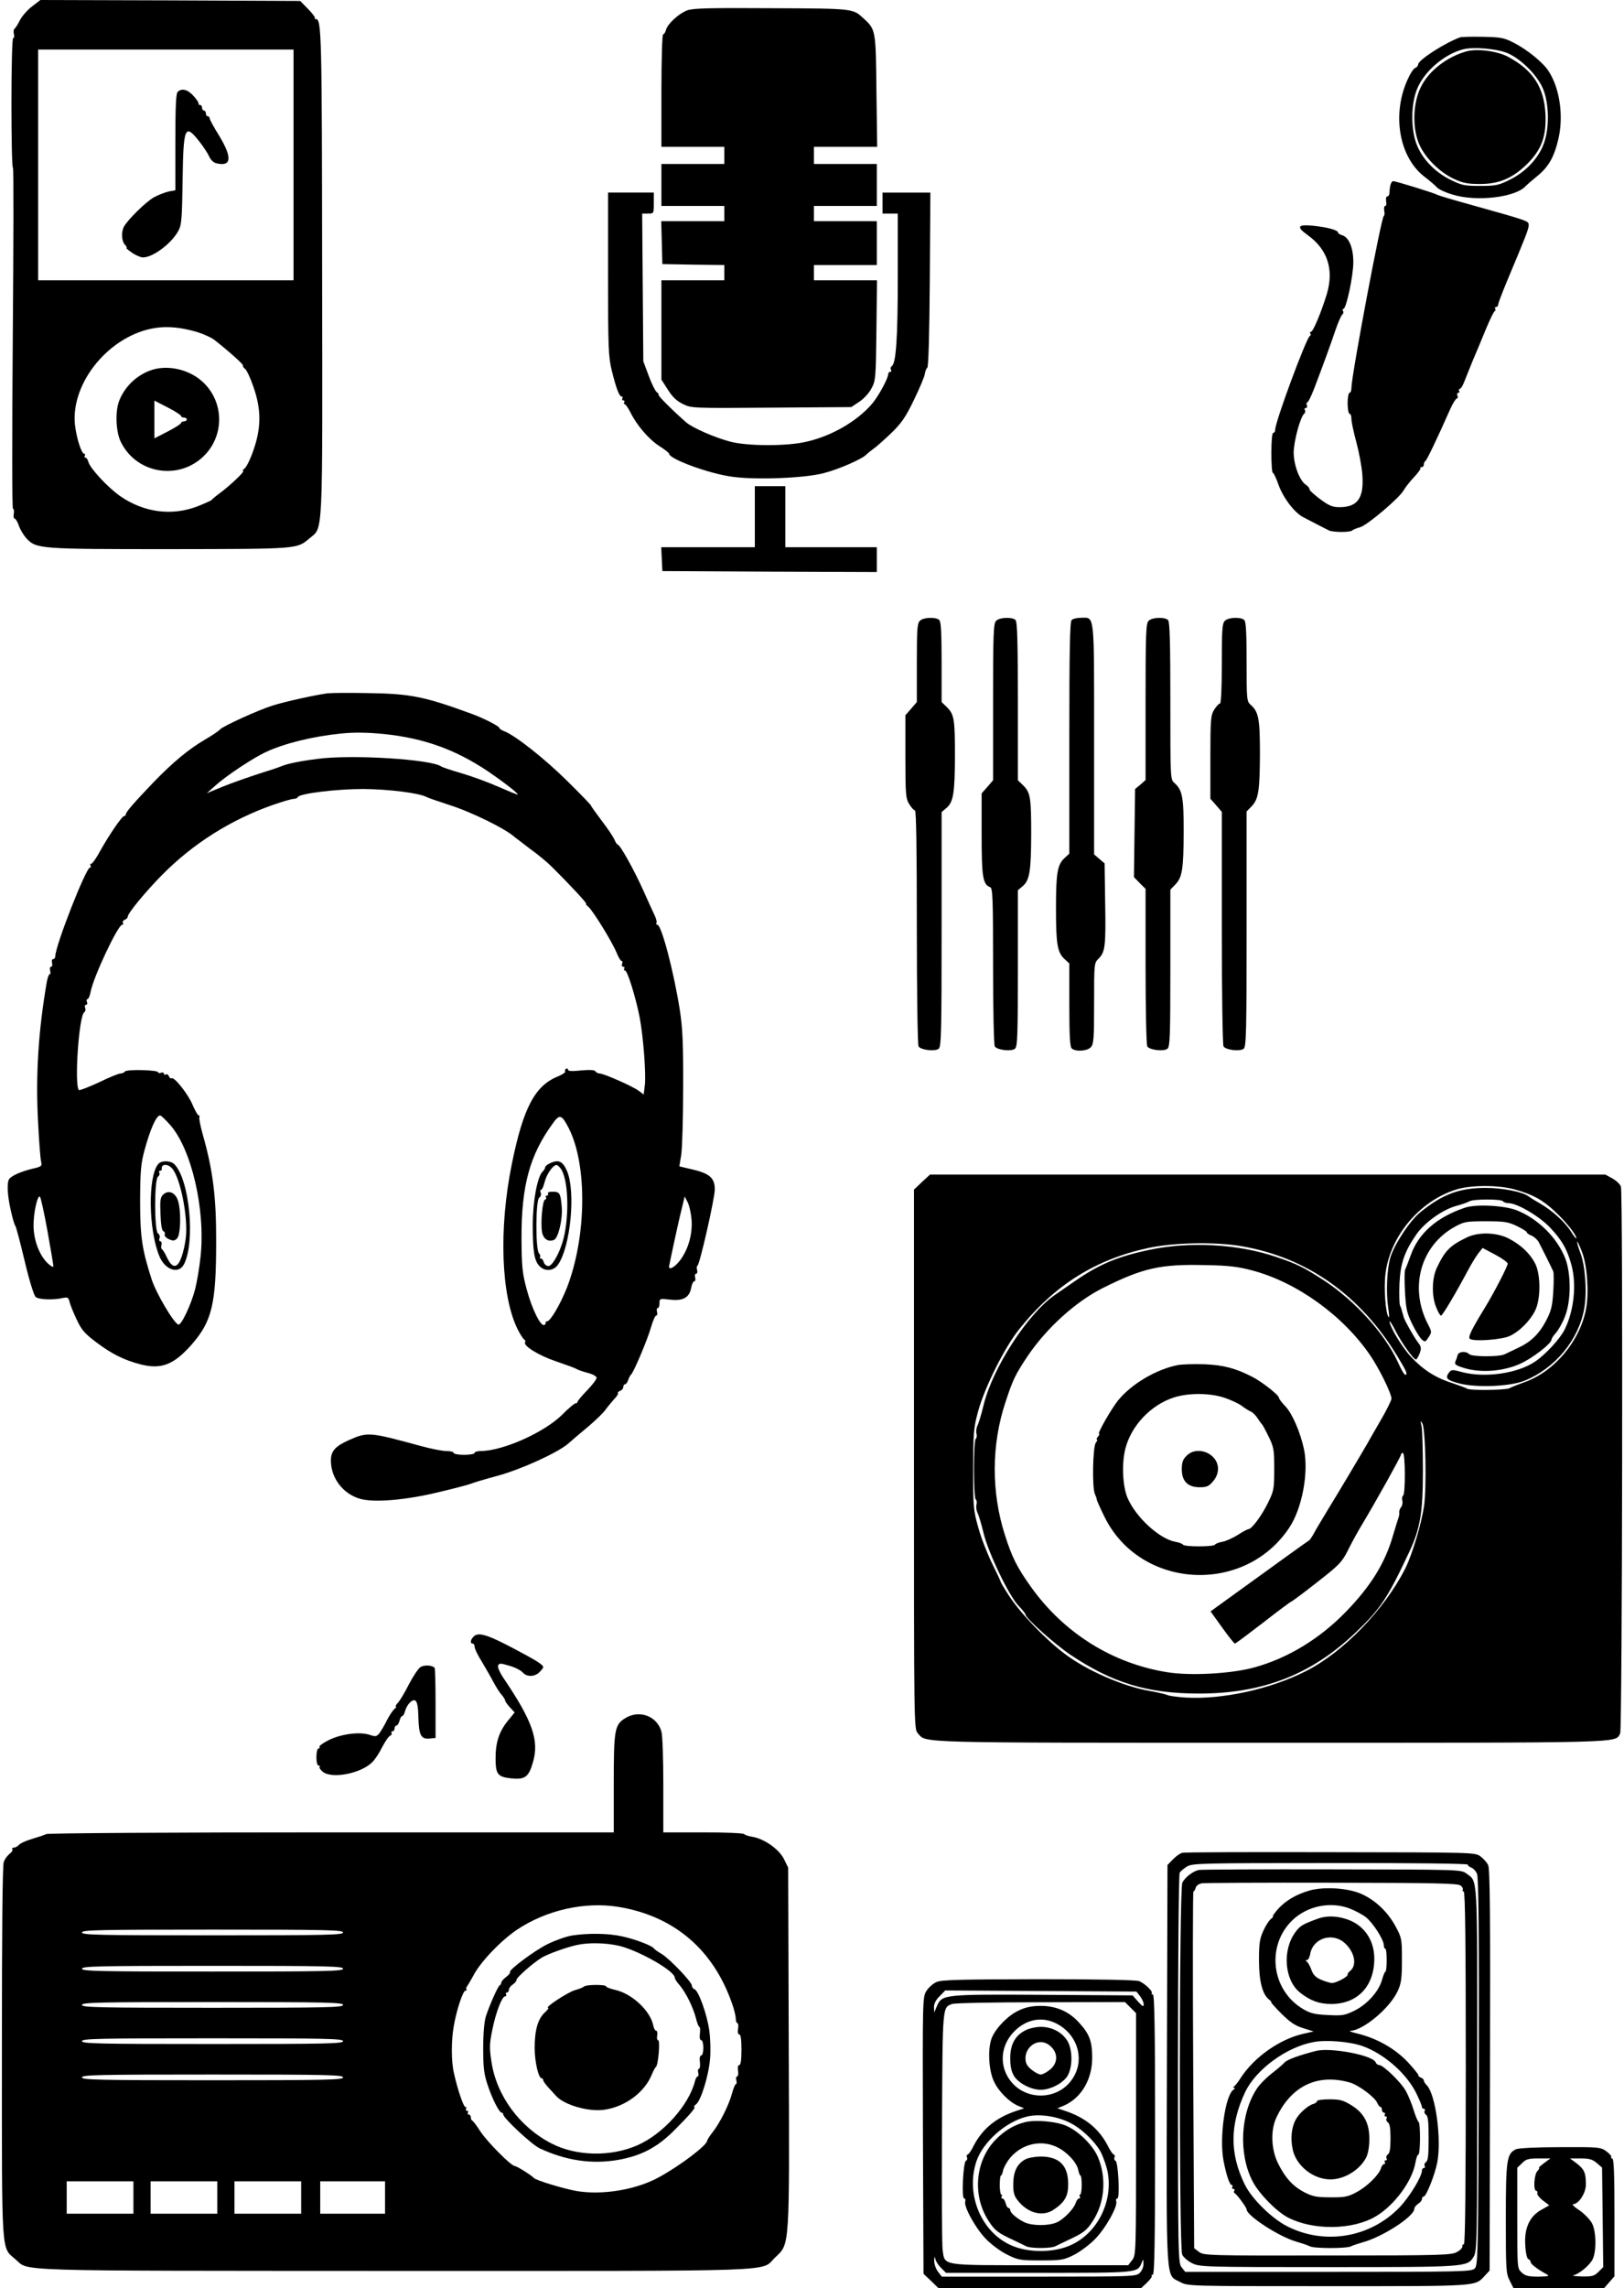 <?xml version="1.0" standalone="no"?>
<!DOCTYPE svg PUBLIC "-//W3C//DTD SVG 20010904//EN"
 "http://www.w3.org/TR/2001/REC-SVG-20010904/DTD/svg10.dtd">
<svg version="1.0" xmlns="http://www.w3.org/2000/svg"
 width="852pt" height="1200pt" viewBox="0 0 852 1200"
 preserveAspectRatio="xMidYMid meet">
<g transform="translate(0,1200) scale(0.1,-0.1)"
fill="#000000" stroke="none">
<path d="M169 11967 c-24 -18 -53 -51 -64 -72 -11 -22 -24 -43 -29 -46 -5 -4
-6 -16 -3 -28 3 -12 1 -21 -4 -21 -5 0 -9 -143 -9 -340 0 -187 3 -340 8 -340
4 0 3 -402 -1 -892 -4 -520 -4 -894 1 -896 5 -1 7 -14 4 -27 -2 -14 0 -25 5
-25 5 0 15 -17 22 -37 7 -21 25 -50 39 -66 53 -56 67 -57 751 -57 678 1 668 0
734 56 73 62 69 -24 67 1393 -1 1255 -3 1331 -33 1331 -6 0 -8 2 -5 5 3 3 -13
25 -36 48 l-41 42 -681 3 -682 2 -43 -33z m1371 -832 l0 -605 -670 0 -670 0 0
605 0 605 670 0 670 0 0 -605z m-510 -875 c36 -11 78 -30 94 -42 81 -64 156
-131 151 -136 -2 -3 2 -10 10 -16 9 -6 29 -49 45 -96 41 -118 41 -212 0 -330
-16 -47 -37 -90 -47 -97 -9 -7 -13 -13 -7 -13 11 0 -67 -75 -121 -115 -22 -16
-42 -33 -45 -37 -3 -4 -37 -19 -75 -34 -134 -51 -279 -32 -403 53 -64 44 -160
147 -168 180 -4 13 -10 23 -16 23 -5 0 -6 5 -3 10 3 6 2 10 -3 10 -15 0 -42
87 -49 155 -21 222 185 469 422 505 65 10 134 3 215 -20z"/>
<path d="M932 11518 c-9 -9 -12 -81 -12 -264 l0 -252 -34 -6 c-19 -4 -55 -18
-79 -31 -43 -25 -136 -116 -157 -154 -15 -29 -12 -77 6 -95 8 -9 12 -16 7 -16
-4 0 9 -11 29 -25 20 -14 46 -25 58 -25 53 0 151 74 186 140 17 31 19 64 22
265 4 281 12 299 87 204 22 -28 45 -63 52 -79 7 -17 22 -32 37 -36 80 -20 86
28 17 142 -28 45 -51 87 -51 93 0 6 -4 11 -10 11 -5 0 -10 7 -10 15 0 8 -4 15
-10 15 -5 0 -10 7 -10 15 0 8 -5 15 -12 15 -6 0 -9 2 -6 5 3 3 -8 21 -25 40
-31 36 -64 44 -85 23z"/>
<path d="M800 10061 c-78 -24 -146 -87 -175 -164 -22 -57 -17 -165 10 -217 83
-166 305 -201 436 -70 105 105 105 275 0 380 -69 69 -181 98 -271 71z m150
-243 c0 -4 7 -8 15 -8 8 0 15 -4 15 -10 0 -5 -7 -10 -15 -10 -8 0 -15 -4 -15
-8 0 -5 -31 -25 -70 -45 l-70 -36 0 99 0 99 70 -36 c39 -20 70 -40 70 -45z"/>
<path d="M3606 11946 c-45 -17 -104 -71 -112 -103 -4 -13 -10 -23 -15 -23 -5
0 -9 -129 -9 -295 l0 -295 165 0 165 0 0 -45 0 -45 -165 0 -165 0 0 -110 0
-110 165 0 165 0 0 -40 0 -40 -165 0 -166 0 3 -112 3 -113 163 -3 162 -2 0
-40 0 -40 -165 0 -165 0 0 -260 0 -261 34 -53 c24 -38 47 -60 79 -75 44 -22
51 -22 464 -19 l419 3 42 28 c23 15 52 46 64 70 22 40 23 54 26 305 l3 262
-165 0 -166 0 0 40 0 40 165 0 165 0 0 115 0 115 -165 0 -165 0 0 40 0 40 165
0 165 0 0 110 0 110 -165 0 -165 0 0 45 0 45 166 0 166 0 -4 293 c-3 318 -4
322 -65 378 -59 55 -48 54 -483 56 -328 2 -412 0 -444 -11z"/>
<path d="M7660 11804 c-78 -28 -219 -118 -220 -142 0 -7 -7 -15 -15 -18 -8 -3
-24 -26 -35 -50 -90 -184 -53 -415 82 -520 28 -21 58 -47 67 -57 9 -10 45 -27
80 -37 127 -40 334 -15 386 45 6 6 32 29 58 50 60 48 90 100 112 193 29 120 9
267 -50 358 -28 45 -113 114 -182 149 -52 27 -68 30 -163 32 -58 1 -112 0
-120 -3z m254 -85 c75 -35 158 -122 184 -192 30 -79 30 -204 1 -281 -28 -77
-96 -148 -177 -188 -60 -30 -75 -33 -157 -33 -82 0 -97 3 -157 33 -81 40 -149
111 -177 188 -29 77 -29 202 1 281 34 93 142 188 243 214 57 15 186 3 239 -22z"/>
<path d="M7695 11731 c-103 -28 -200 -103 -241 -188 -40 -81 -45 -203 -13
-288 28 -75 106 -155 186 -193 48 -22 72 -27 138 -27 101 0 172 31 249 107 74
75 99 143 94 259 -7 141 -65 231 -196 301 -56 30 -161 44 -217 29z"/>
<path d="M7296 11034 c-3 -9 -6 -27 -6 -40 0 -13 -5 -24 -11 -24 -7 0 -9 -10
-7 -25 3 -14 1 -25 -5 -25 -5 0 -7 -11 -5 -25 3 -13 2 -26 -2 -27 -13 -5 -170
-839 -170 -902 0 -14 -4 -26 -10 -26 -5 0 -10 -25 -10 -55 0 -30 5 -55 10 -55
6 0 10 -12 10 -27 0 -16 12 -71 26 -123 14 -52 28 -127 31 -166 10 -125 -23
-174 -120 -174 -36 0 -55 8 -101 42 -31 23 -56 46 -56 52 0 6 -8 16 -18 23
-33 20 -64 102 -65 168 0 60 36 193 56 206 5 4 6 12 3 18 -4 6 -2 11 4 11 7 0
10 7 6 15 -3 8 -2 15 3 15 4 0 19 30 34 68 54 142 86 230 112 307 15 44 32 83
38 86 5 4 6 12 3 18 -4 6 -3 11 2 11 15 0 52 173 52 245 0 77 -24 133 -61 142
-10 3 -19 9 -19 13 0 13 -55 28 -130 36 -84 8 -91 -5 -27 -51 102 -74 136
-179 98 -307 -29 -95 -72 -198 -83 -198 -5 0 -7 -4 -4 -9 4 -5 3 -11 -2 -13
-18 -8 -182 -450 -182 -492 0 -9 -4 -16 -10 -16 -6 0 -10 -42 -10 -105 0 -58
3 -105 8 -105 4 0 18 -29 30 -64 25 -68 83 -145 130 -169 41 -22 115 -59 134
-69 22 -10 112 -11 122 0 4 4 23 12 42 17 38 11 209 156 229 195 8 14 31 44
53 67 22 23 37 45 34 48 -3 3 0 5 6 5 7 0 12 6 12 14 0 8 4 16 8 18 7 3 62
118 132 276 13 28 28 52 33 52 5 0 7 7 3 15 -3 8 -1 15 5 15 6 0 7 5 4 10 -3
6 -2 10 3 10 5 0 15 15 22 33 7 17 27 68 45 112 19 44 51 121 71 170 21 50 41
92 46 93 4 2 6 8 2 13 -3 5 0 9 5 9 6 0 11 6 11 13 0 6 20 59 44 117 102 243
116 279 116 299 0 22 4 21 -300 106 -91 25 -172 49 -181 54 -16 9 -217 71
-230 71 -4 0 -10 -7 -13 -16z"/>
<path d="M3190 10563 c0 -391 2 -435 20 -508 23 -93 39 -135 52 -135 5 0 6 -4
3 -10 -3 -5 -1 -10 5 -10 6 0 8 -4 5 -10 -3 -5 -2 -10 3 -10 4 0 18 -20 30
-44 34 -68 97 -141 152 -176 28 -18 50 -35 50 -39 0 -28 206 -104 329 -121
122 -18 386 -8 484 19 78 20 203 75 222 97 6 6 21 18 33 27 13 8 55 45 93 81
58 56 78 84 124 179 30 62 56 123 57 137 2 14 8 28 13 32 6 5 11 174 13 463
l3 455 -126 0 -125 0 0 -55 0 -55 40 0 40 0 0 -332 c0 -321 -9 -455 -32 -469
-6 -4 -7 -12 -4 -18 4 -6 2 -11 -3 -11 -6 0 -11 -5 -11 -11 0 -23 -51 -117
-86 -158 -79 -91 -211 -168 -345 -198 -102 -24 -310 -23 -399 1 -83 22 -198
73 -229 100 -67 58 -150 141 -146 145 3 2 -2 9 -10 15 -8 6 -27 45 -42 86
l-28 75 -3 388 -3 387 31 0 c30 0 30 0 30 55 l0 55 -120 0 -120 0 0 -427z"/>
<path d="M3960 9290 l0 -160 -245 0 -246 0 3 -62 3 -63 563 -3 562 -2 0 65 0
65 -240 0 -240 0 0 160 0 160 -80 0 -80 0 0 -160z"/>
<path d="M4826 8744 c-14 -13 -16 -47 -16 -221 l0 -205 -30 -35 -30 -34 0
-217 c0 -199 2 -220 20 -249 11 -18 24 -33 30 -33 7 0 10 -205 10 -612 0 -337
4 -619 9 -626 12 -19 87 -28 106 -12 13 11 15 91 15 627 l0 614 26 22 c36 31
43 79 44 268 0 197 -4 221 -41 259 l-29 28 0 209 c0 149 -3 212 -12 221 -17
17 -84 15 -102 -4z"/>
<path d="M5226 8744 c-14 -13 -16 -66 -16 -426 l0 -410 -30 -35 -30 -34 0
-215 c0 -223 6 -263 45 -277 13 -6 15 -57 15 -414 0 -224 4 -414 9 -421 12
-19 87 -28 106 -12 13 11 15 69 15 422 l0 409 26 22 c36 31 43 79 44 268 0
197 -4 221 -41 259 l-29 28 0 414 c0 309 -3 417 -12 426 -17 17 -84 15 -102
-4z"/>
<path d="M5622 8748 c-9 -9 -12 -160 -12 -618 l0 -607 -25 -23 c-38 -35 -45
-79 -45 -265 0 -186 7 -230 45 -265 l25 -23 0 -217 c0 -155 3 -219 12 -228 19
-19 82 -15 101 6 15 16 17 47 17 230 0 210 0 211 24 235 34 34 38 64 34 295
l-3 204 -27 23 -28 24 0 605 c0 674 4 636 -69 636 -20 0 -42 -5 -49 -12z"/>
<path d="M6026 8744 c-14 -13 -16 -66 -16 -425 l0 -410 -27 -24 -28 -23 -3
-231 -3 -231 30 -31 31 -31 0 -406 c0 -224 4 -413 9 -420 12 -19 87 -28 106
-12 13 11 15 69 15 423 l0 411 26 27 c37 38 43 82 44 277 0 183 -7 219 -49
256 -21 19 -21 23 -21 431 0 306 -3 414 -12 423 -17 17 -84 15 -102 -4z"/>
<path d="M6426 8744 c-14 -13 -16 -48 -16 -225 0 -135 -4 -209 -10 -209 -6 0
-19 -15 -30 -32 -18 -30 -20 -51 -20 -250 l0 -217 30 -34 30 -35 0 -608 c0
-335 4 -615 9 -622 12 -19 87 -28 106 -12 13 11 15 91 15 628 l0 616 26 27
c37 38 43 82 44 277 0 183 -7 219 -49 256 -20 18 -21 27 -21 226 0 147 -3 209
-12 218 -17 17 -84 15 -102 -4z"/>
<path d="M1720 8364 c-63 -8 -227 -44 -292 -65 -76 -24 -259 -108 -273 -124
-5 -7 -39 -30 -75 -51 -92 -54 -171 -120 -275 -227 -103 -108 -145 -156 -145
-168 0 -5 -4 -9 -9 -9 -11 0 -78 -98 -125 -182 -20 -38 -42 -68 -47 -68 -6 0
-7 -4 -4 -10 3 -5 2 -10 -3 -10 -21 0 -182 -411 -182 -465 0 -8 -5 -15 -11
-15 -6 0 -9 -9 -6 -20 3 -11 1 -20 -5 -20 -6 0 -8 -9 -5 -20 3 -11 2 -20 -3
-20 -4 0 -10 -17 -14 -37 -45 -259 -60 -497 -46 -743 5 -99 12 -190 16 -204 5
-22 1 -25 -48 -36 -58 -14 -109 -37 -120 -54 -13 -19 -9 -88 9 -166 9 -41 20
-77 24 -80 3 -3 25 -85 48 -182 25 -106 49 -182 58 -190 17 -14 89 -17 140 -6
28 6 32 4 38 -20 3 -14 20 -56 37 -92 26 -55 41 -73 102 -119 81 -61 144 -93
231 -116 111 -29 177 -3 272 105 105 121 127 212 127 535 1 237 -17 378 -70
564 -13 46 -21 88 -18 92 3 5 1 9 -4 9 -4 0 -18 24 -31 54 -23 57 -97 150
-111 141 -4 -3 -11 2 -14 11 -3 8 -10 12 -16 9 -5 -3 -10 -2 -10 4 0 6 -7 8
-15 5 -8 -4 -15 -2 -15 2 0 13 -167 17 -175 4 -3 -5 -14 -10 -23 -10 -9 0 -61
-21 -114 -47 -54 -25 -101 -43 -104 -40 -25 25 0 391 28 408 6 4 8 14 5 23 -4
9 -2 16 4 16 6 0 9 7 5 15 -3 8 -2 15 3 15 5 0 12 16 16 36 14 79 144 354 166
354 6 0 7 5 4 10 -3 6 1 13 9 16 9 3 16 11 16 16 0 18 94 132 180 219 163 165
361 290 583 368 49 17 97 31 107 31 10 0 20 4 22 9 6 19 202 43 343 43 134 -1
294 -21 333 -42 9 -5 62 -23 117 -41 118 -37 298 -126 345 -169 10 -8 48 -37
85 -65 38 -27 87 -68 109 -90 92 -91 189 -195 181 -195 -4 0 2 -8 13 -17 26
-24 126 -187 147 -240 10 -24 21 -43 26 -43 5 0 6 -7 3 -15 -4 -8 -1 -15 6
-15 6 0 8 -4 5 -10 -3 -5 -2 -10 4 -10 13 0 56 -140 77 -246 19 -101 34 -295
27 -356 l-6 -48 -27 20 c-33 24 -183 90 -204 90 -8 0 -18 5 -22 11 -4 8 -29 9
-75 5 -48 -5 -69 -4 -69 4 0 6 -5 8 -10 5 -6 -4 -8 -10 -5 -15 3 -4 -14 -15
-37 -25 -121 -48 -183 -164 -243 -461 -69 -339 -56 -692 31 -866 13 -26 28
-49 34 -53 6 -4 8 -10 5 -15 -11 -18 71 -69 163 -100 53 -18 102 -36 107 -40
6 -4 31 -13 58 -20 27 -7 47 -18 47 -26 0 -8 -22 -37 -50 -66 -27 -28 -50 -55
-50 -60 0 -4 -5 -8 -11 -8 -5 0 -37 -26 -69 -59 -95 -94 -311 -190 -427 -191
-18 0 -33 -4 -33 -10 0 -5 -25 -10 -55 -10 -30 0 -55 5 -55 10 0 6 -18 10 -39
10 -21 0 -81 12 -132 26 -272 74 -280 75 -379 31 -73 -33 -95 -58 -94 -111 2
-90 64 -170 151 -196 73 -22 239 -8 413 34 85 20 164 41 175 46 11 5 72 23
135 40 125 34 313 120 370 168 19 17 67 58 107 91 40 34 80 73 90 88 10 14 30
38 44 54 15 15 24 30 21 33 -3 3 3 8 12 12 9 3 16 12 16 20 0 8 4 14 9 14 5 0
13 10 17 23 4 12 10 24 14 27 13 9 87 184 105 248 10 34 22 62 27 62 6 0 8 9
5 20 -3 11 -1 20 4 20 5 0 9 11 9 25 0 25 1 25 55 19 68 -8 101 10 111 61 3
19 11 35 16 35 6 0 8 9 5 20 -3 11 -1 20 5 20 6 0 8 9 5 20 -3 10 -2 20 2 22
12 5 91 354 91 400 0 59 -26 83 -114 104 l-72 17 10 61 c5 34 10 192 10 351 1
233 -3 312 -17 405 -32 205 -97 450 -118 450 -6 0 -8 4 -5 9 3 5 -1 21 -8 37
-8 16 -35 76 -61 134 -48 107 -122 240 -134 240 -3 0 -12 12 -18 28 -7 15 -37
60 -68 100 -30 40 -55 75 -55 78 0 3 -55 60 -123 127 -117 116 -270 237 -329
261 -16 6 -28 14 -28 18 0 9 -82 51 -142 73 -251 92 -323 107 -548 110 -96 2
-191 1 -210 -1z m298 -214 c207 -22 371 -81 540 -194 81 -55 163 -118 158
-123 -1 -2 -47 17 -102 41 -54 24 -142 56 -194 71 -52 15 -99 31 -105 35 -51
38 -470 64 -649 40 -95 -12 -157 -25 -191 -39 -11 -5 -65 -23 -120 -40 -55
-18 -138 -47 -185 -66 l-85 -35 45 40 c60 54 200 146 265 176 99 46 247 82
395 97 70 7 137 6 228 -3z m-1126 -2049 c113 -127 187 -447 160 -693 -6 -57
-19 -132 -28 -168 -20 -79 -73 -192 -88 -187 -24 7 -116 163 -140 236 -51 158
-61 224 -61 416 1 154 4 192 23 262 30 111 62 183 82 183 5 0 28 -22 52 -49z
m2093 -20 c97 -194 92 -569 -11 -835 -36 -90 -87 -176 -104 -176 -6 0 -9 -3
-7 -7 1 -5 -3 -10 -8 -12 -19 -8 -64 84 -91 184 -24 89 -27 118 -28 270 -1
276 43 437 164 603 36 51 47 47 85 -27z m-2736 -537 c17 -95 31 -178 31 -185
0 -7 -13 0 -29 15 -44 42 -74 120 -75 196 -1 67 21 167 34 153 4 -4 22 -85 39
-179z m3379 61 c6 -76 -16 -154 -58 -212 -28 -38 -61 -57 -60 -35 1 9 44 209
59 272 6 25 14 56 17 70 l6 25 15 -29 c9 -17 18 -57 21 -91z"/>
<path d="M830 5895 c-55 -66 -51 -346 6 -483 30 -73 101 -96 129 -43 61 118
29 445 -50 525 -20 20 -69 21 -85 1z m73 -23 c43 -48 84 -254 72 -362 -3 -30
-13 -77 -23 -103 -21 -61 -48 -61 -76 -2 -10 22 -22 41 -26 43 -4 2 -6 12 -3
22 3 11 0 20 -6 20 -5 0 -8 7 -4 16 3 9 0 20 -8 25 -20 12 -20 286 0 298 7 5
10 14 7 20 -4 6 -2 11 3 11 6 0 10 3 10 8 -5 28 30 31 54 4z"/>
<path d="M855 5734 c-14 -14 -16 -32 -13 -102 2 -54 7 -87 15 -89 7 -3 10 -10
7 -17 -3 -7 7 -18 22 -25 23 -10 30 -9 43 4 21 21 22 167 0 210 -17 35 -49 43
-74 19z"/>
<path d="M2883 5898 c-13 -6 -23 -15 -23 -20 0 -5 -6 -16 -14 -23 -27 -28 -51
-155 -51 -280 0 -138 8 -188 36 -216 29 -29 74 -25 97 9 65 95 93 380 47 490
-23 53 -45 63 -92 40z m61 -30 c37 -57 43 -234 14 -358 -18 -74 -59 -150 -81
-150 -10 0 -21 9 -24 20 -3 11 -10 20 -16 20 -6 0 -7 3 -4 7 4 3 1 13 -6 21
-18 23 -17 280 2 291 8 5 11 16 8 25 -4 9 -3 16 2 16 5 0 13 19 19 43 11 41
43 87 62 87 5 0 16 -10 24 -22z"/>
<path d="M2875 5740 c3 -5 1 -10 -5 -10 -6 0 -9 -4 -6 -9 4 -5 1 -11 -5 -13
-13 -4 -24 -123 -15 -171 7 -35 32 -52 62 -40 23 9 47 109 41 174 -6 72 -11
79 -48 79 -18 0 -28 -4 -24 -10z"/>
<path d="M4837 5801 l-42 -40 0 -1414 c0 -1401 0 -1415 20 -1437 47 -52 -46
-50 1843 -50 1896 0 1814 -2 1842 49 11 21 15 2827 4 2867 -3 12 -23 31 -44
43 l-38 21 -1771 0 -1772 0 -42 -39z m3113 -40 c92 -26 145 -55 208 -115 57
-53 112 -122 112 -139 0 -6 -13 9 -28 34 -33 51 -97 109 -162 147 -25 14 -52
31 -60 37 -30 24 -137 45 -226 45 -137 0 -226 -33 -343 -128 -55 -45 -136
-168 -157 -238 -18 -61 -23 -184 -11 -264 5 -30 6 -52 3 -49 -17 16 -27 156
-17 232 26 196 178 377 369 438 78 25 226 25 312 0z m-65 -61 c3 -5 17 -10 29
-10 45 0 161 -68 218 -128 63 -66 91 -116 113 -199 27 -103 12 -240 -37 -337
-24 -48 -99 -129 -153 -166 -92 -63 -263 -88 -385 -56 -50 14 -56 13 -67 -1
-23 -30 -14 -41 51 -58 90 -24 268 -17 345 14 159 65 282 212 312 376 16 85 6
228 -20 294 -11 30 -19 57 -17 59 2 2 14 -23 26 -55 27 -70 37 -212 21 -297
-32 -170 -167 -331 -326 -386 -33 -12 -68 -26 -77 -31 -20 -10 -211 -12 -221
-2 -4 3 -39 16 -77 29 -89 28 -156 71 -220 141 -47 51 -110 157 -110 183 0 6
16 -18 34 -55 35 -66 92 -145 105 -145 3 0 12 14 19 32 10 28 9 35 -12 62 -21
29 -68 112 -72 129 -1 4 -3 10 -4 15 -2 4 -4 12 -5 17 -1 6 -5 18 -10 28 -4 9
-5 61 -3 115 5 106 26 167 88 257 43 63 137 130 208 150 31 8 64 20 72 25 20
12 167 12 175 0z m-1370 -236 c342 -59 621 -256 815 -575 50 -82 57 -99 42
-99 -5 0 -23 31 -40 70 -69 147 -222 316 -382 422 -109 71 -145 89 -255 126
-200 68 -454 82 -665 37 -166 -35 -262 -75 -388 -162 -37 -26 -85 -59 -107
-74 -143 -98 -328 -384 -375 -579 -11 -47 -26 -95 -32 -107 -6 -12 -8 -31 -5
-42 3 -12 1 -24 -4 -27 -12 -7 -12 -311 0 -318 5 -3 7 -15 4 -27 -3 -11 -1
-30 5 -42 6 -12 21 -60 32 -107 25 -104 134 -331 184 -382 20 -21 36 -41 36
-45 0 -19 151 -154 235 -211 221 -148 403 -203 670 -204 338 -1 595 99 828
321 130 124 167 180 280 421 58 123 72 207 72 425 0 110 -3 216 -7 235 -7 30
-6 32 4 15 17 -29 23 -335 9 -434 -14 -93 -62 -254 -98 -326 -109 -216 -326
-441 -523 -540 -188 -95 -438 -149 -630 -138 -41 3 -84 8 -95 13 -11 5 -51 14
-90 21 -142 24 -332 107 -450 196 -102 77 -232 213 -290 302 -25 38 -45 72
-45 75 0 3 -21 48 -46 98 -25 51 -58 136 -72 188 -25 89 -27 107 -26 305 0
194 2 217 26 305 35 126 139 335 216 430 185 231 401 366 677 425 136 29 352
33 490 9z m55 -127 c234 -62 477 -237 619 -446 47 -69 111 -199 111 -226 0 -9
-25 -60 -56 -113 -31 -53 -62 -108 -70 -122 -38 -66 -162 -274 -209 -350 -28
-47 -61 -101 -71 -120 -10 -19 -22 -36 -25 -38 -6 -3 -181 -129 -417 -300
l-101 -73 61 -85 c33 -46 63 -84 67 -84 3 0 70 50 148 110 78 61 144 110 147
110 3 0 64 45 135 101 118 92 131 106 162 167 18 37 53 101 78 142 76 127 201
352 201 361 0 5 5 9 10 9 13 0 14 -217 1 -224 -5 -3 -7 -15 -4 -26 3 -11 0
-26 -6 -34 -7 -8 -11 -20 -10 -28 1 -7 -1 -20 -4 -28 -3 -8 -16 -49 -28 -90
-41 -145 -116 -267 -247 -402 -137 -142 -306 -245 -482 -293 -118 -33 -336
-45 -457 -25 -287 46 -541 205 -714 447 -74 104 -99 154 -137 273 -72 224 -71
474 3 696 39 119 51 144 117 243 100 147 250 283 392 355 212 106 303 127 541
121 120 -2 169 -8 245 -28z"/>
<path d="M7685 5666 c-146 -49 -242 -133 -283 -247 -13 -35 -26 -70 -30 -77
-4 -8 -4 -60 -1 -117 5 -89 10 -112 37 -167 17 -36 40 -72 50 -82 18 -16 20
-15 37 11 17 26 17 28 -3 67 -100 192 -40 412 140 512 50 27 60 29 163 29 97
0 116 -3 163 -25 28 -14 52 -28 52 -33 0 -4 11 -12 24 -17 13 -5 30 -20 38
-33 11 -21 59 -116 77 -155 3 -8 3 -55 0 -106 -5 -79 -11 -101 -39 -155 -37
-69 -81 -111 -150 -142 -25 -12 -55 -26 -67 -32 -31 -14 -171 -13 -185 1 -18
18 -55 14 -61 -5 -2 -10 -8 -26 -12 -35 -5 -14 4 -20 51 -34 87 -25 200 -16
288 23 65 29 165 106 166 128 0 6 11 22 24 36 12 14 34 52 46 84 33 82 33 224
2 305 -43 110 -144 209 -256 253 -65 25 -214 33 -271 13z"/>
<path d="M7695 5510 c-89 -43 -114 -69 -157 -159 -26 -56 -28 -149 -3 -208 9
-24 21 -43 25 -43 8 0 81 124 141 237 18 34 43 75 55 90 l22 28 66 -35 c36
-19 66 -41 66 -47 0 -14 -72 -153 -119 -230 -74 -121 -91 -157 -79 -165 22
-15 170 -4 210 16 49 23 103 77 130 129 32 59 32 194 1 252 -27 52 -75 97
-137 129 -63 33 -160 36 -221 6z"/>
<path d="M6180 4841 c-113 -22 -242 -98 -313 -184 -37 -46 -112 -177 -101
-177 4 0 1 -7 -6 -15 -7 -8 -9 -15 -5 -15 4 0 1 -7 -6 -17 -16 -19 -20 -235
-5 -268 5 -11 10 -24 10 -30 1 -5 18 -45 40 -89 185 -379 730 -414 968 -61 69
101 105 293 79 415 -19 89 -62 188 -98 225 -18 19 -33 38 -33 44 0 14 -89 84
-140 110 -87 45 -152 62 -250 66 -52 2 -115 0 -140 -4z m239 -170 c34 -11 76
-30 94 -43 18 -14 40 -27 49 -31 9 -3 25 -19 35 -34 10 -15 20 -30 24 -33 3
-3 19 -32 35 -65 27 -55 29 -69 29 -170 0 -104 -2 -114 -33 -177 -32 -66 -85
-138 -103 -138 -4 0 -30 -13 -55 -30 -26 -16 -63 -33 -81 -36 -18 -3 -36 -10
-39 -15 -7 -12 -161 -12 -168 0 -3 5 -21 12 -40 15 -85 16 -208 130 -251 231
-26 63 -31 183 -10 261 32 120 135 227 254 265 75 24 183 24 260 0z"/>
<path d="M6225 4365 c-19 -18 -25 -35 -25 -70 0 -63 31 -95 94 -95 37 0 48 5
70 31 17 20 26 42 26 66 0 80 -109 125 -165 68z"/>
<path d="M2483 3415 c-16 -17 -17 -35 -3 -35 6 0 10 -8 10 -17 0 -10 17 -45
38 -78 20 -34 48 -82 62 -109 14 -26 33 -56 43 -66 9 -11 17 -23 17 -28 0 -5
11 -21 25 -36 l25 -27 -35 -43 c-46 -56 -65 -114 -65 -195 0 -87 10 -100 83
-108 71 -7 91 7 113 85 34 114 -3 217 -153 439 -20 29 -33 59 -30 67 5 14 12
14 59 0 29 -8 60 -24 70 -35 21 -25 63 -24 88 1 11 11 20 23 20 26 0 13 -33
34 -162 102 -137 72 -182 84 -205 57z"/>
<path d="M2205 3256 c-11 -7 -38 -48 -60 -90 -21 -42 -47 -85 -57 -96 -11 -11
-15 -20 -11 -20 4 0 1 -6 -8 -13 -8 -7 -25 -32 -38 -57 -12 -25 -30 -55 -39
-68 -16 -20 -21 -21 -51 -11 -51 18 -148 6 -214 -26 -31 -15 -54 -32 -51 -36
3 -5 0 -9 -5 -9 -6 0 -11 -20 -11 -45 0 -28 5 -45 12 -45 6 0 8 -3 5 -6 -4 -4
3 -15 15 -25 45 -40 197 -12 259 47 15 14 39 50 54 81 16 30 34 57 42 60 7 3
10 9 7 14 -3 5 0 9 5 9 6 0 11 7 11 15 0 8 4 15 10 15 5 0 12 11 16 25 3 14
10 25 14 25 4 0 11 10 14 23 10 37 39 68 55 58 10 -7 15 -33 16 -90 3 -93 14
-113 59 -109 l31 3 0 182 c0 100 -2 184 -5 186 -14 15 -57 16 -75 3z"/>
<path d="M3282 2990 c-58 -35 -62 -60 -62 -345 l0 -255 -1480 0 c-847 0 -1488
-4 -1498 -9 -9 -5 -42 -16 -73 -25 -31 -9 -62 -23 -69 -31 -7 -8 -19 -15 -27
-15 -8 0 -12 -4 -8 -9 3 -5 -4 -16 -14 -23 -11 -8 -25 -27 -31 -42 -7 -18 -10
-346 -10 -999 0 -1086 -4 -1020 71 -1086 75 -64 -63 -60 1985 -61 2083 0 1921
-6 2000 70 78 74 76 35 72 1105 l-3 940 -22 45 c-26 52 -104 107 -167 117 -20
3 -39 10 -42 14 -3 5 -99 9 -215 9 l-209 0 0 248 c0 136 -4 262 -10 281 -23
81 -115 115 -188 71z m-42 -990 c294 -47 502 -223 601 -509 11 -30 19 -65 19
-78 0 -12 4 -23 8 -23 5 0 7 -13 4 -30 -3 -18 0 -30 7 -30 7 0 11 -28 11 -80
0 -52 -4 -80 -11 -80 -7 0 -10 -12 -7 -30 3 -17 0 -30 -5 -30 -5 0 -7 -9 -4
-20 3 -11 2 -20 -2 -20 -4 0 -13 -21 -20 -47 -16 -61 -64 -157 -102 -205 -16
-20 -29 -41 -29 -45 0 -23 -139 -129 -250 -190 -119 -67 -300 -97 -435 -74
-72 13 -216 57 -225 69 -9 12 -89 62 -99 62 -19 0 -142 124 -179 179 -20 31
-40 58 -44 59 -5 2 -8 10 -8 18 0 8 -5 14 -11 14 -5 0 -7 5 -4 10 3 6 1 10 -5
10 -6 0 -8 5 -5 10 3 6 2 10 -4 10 -9 0 -42 95 -60 180 -14 59 -14 171 0 246
14 82 48 184 61 184 6 0 9 3 5 6 -3 3 -1 11 4 18 5 6 19 31 32 54 35 70 145
185 230 242 153 102 352 147 527 120z m-1440 -135 c0 -13 -83 -15 -685 -15
-602 0 -685 2 -685 15 0 13 83 15 685 15 602 0 685 -2 685 -15z m0 -190 c0
-13 -83 -15 -685 -15 -602 0 -685 2 -685 15 0 13 83 15 685 15 602 0 685 -2
685 -15z m0 -190 c0 -13 -83 -15 -685 -15 -602 0 -685 2 -685 15 0 13 83 15
685 15 602 0 685 -2 685 -15z m0 -190 c0 -13 -83 -15 -685 -15 -602 0 -685 2
-685 15 0 13 83 15 685 15 602 0 685 -2 685 -15z m0 -190 c0 -13 -83 -15 -685
-15 -602 0 -685 2 -685 15 0 13 83 15 685 15 602 0 685 -2 685 -15z m-1100
-630 l0 -85 -175 0 -175 0 0 85 0 85 175 0 175 0 0 -85z m440 0 l0 -85 -175 0
-175 0 0 85 0 85 175 0 175 0 0 -85z m440 0 l0 -85 -175 0 -175 0 0 85 0 85
175 0 175 0 0 -85z m440 0 l0 -85 -170 0 -170 0 0 85 0 85 170 0 170 0 0 -85z"/>
<path d="M3000 1849 c-30 -5 -86 -25 -125 -44 -70 -34 -209 -138 -199 -148 3
-2 -6 -14 -20 -25 -15 -11 -26 -24 -26 -30 0 -6 -4 -12 -8 -14 -9 -3 -53 -102
-73 -163 -8 -25 -14 -88 -14 -165 0 -103 4 -137 23 -194 24 -73 61 -146 74
-146 4 0 8 -4 8 -9 0 -19 149 -158 191 -178 139 -65 276 -85 416 -60 120 22
203 66 293 157 81 81 114 120 102 120 -4 0 1 7 10 14 25 19 66 150 73 237 4
41 2 109 -4 151 -12 84 -56 207 -77 215 -8 3 -14 11 -14 19 0 19 -115 139
-158 166 -21 12 -39 25 -42 30 -11 15 -102 49 -168 63 -74 16 -177 17 -262 4z
m248 -54 c104 -25 292 -132 292 -167 0 -6 11 -24 26 -40 34 -41 70 -115 85
-172 6 -25 14 -46 18 -46 4 0 5 -16 3 -35 -3 -21 0 -35 7 -35 6 0 11 -17 11
-40 0 -23 -5 -40 -11 -40 -7 0 -10 -14 -7 -35 2 -19 0 -35 -5 -35 -5 0 -7 -9
-4 -20 3 -11 2 -20 -3 -20 -4 0 -11 -11 -14 -25 -32 -126 -167 -277 -302 -336
-138 -61 -320 -58 -450 9 -168 86 -290 252 -316 431 -11 71 -10 94 5 166 19
94 51 175 67 175 6 0 8 5 5 10 -3 6 -1 10 4 10 6 0 11 7 11 15 0 8 9 20 20 27
11 7 20 18 20 25 0 12 84 86 132 116 30 18 122 52 183 66 61 14 153 12 223 -4z"/>
<path d="M3065 1582 c-6 -5 -28 -14 -50 -20 -37 -11 -161 -92 -139 -92 5 0 -3
-11 -18 -25 -36 -33 -53 -92 -53 -185 0 -73 20 -160 37 -160 4 0 8 -4 8 -10 0
-5 12 -22 26 -37 14 -15 33 -36 42 -46 43 -47 169 -83 250 -72 111 15 214 91
252 186 8 19 17 36 21 39 13 9 23 140 12 140 -6 0 -8 11 -5 25 2 14 0 25 -6
25 -5 0 -12 12 -15 28 -15 75 -109 164 -196 185 -28 6 -51 15 -51 19 0 11
-104 10 -115 0z"/>
<path d="M6204 2283 c-12 -2 -34 -18 -50 -34 l-29 -30 -3 -1050 c-3 -1175 -7
-1096 69 -1137 41 -22 41 -22 778 -22 802 0 767 -2 822 56 l24 26 2 1051 c2
823 0 1057 -10 1076 -6 13 -25 34 -40 45 -28 21 -33 21 -785 22 -416 1 -767 0
-778 -3z m1496 -62 c0 -5 9 -12 19 -16 10 -3 24 -18 30 -33 8 -19 11 -308 9
-1039 -3 -956 -4 -1013 -21 -1030 -17 -17 -61 -18 -768 -18 l-751 0 -19 24
c-18 23 -19 54 -19 1040 0 559 4 1022 9 1029 4 8 21 22 37 32 28 18 66 19 752
19 440 1 722 -3 722 -8z"/>
<path d="M6290 2193 c-30 -6 -71 -37 -87 -66 -17 -31 -18 -1914 -1 -1951 6
-14 30 -35 53 -46 40 -19 60 -20 709 -20 729 0 734 0 767 54 18 30 19 72 19
984 0 1046 4 980 -58 1027 -26 20 -44 20 -702 21 -371 1 -686 -1 -700 -3z
m1373 -82 c9 -7 14 -17 11 -22 -3 -5 0 -9 5 -9 8 0 11 -281 11 -925 0 -610 -3
-925 -10 -925 -6 0 -9 -5 -8 -11 2 -6 -10 -20 -27 -29 -28 -17 -71 -19 -680
-19 -626 -1 -651 0 -675 19 l-25 19 -5 935 c-3 515 -2 936 1 936 4 0 9 9 12
19 3 12 16 21 33 24 16 2 324 4 685 3 538 -1 659 -3 672 -15z"/>
<path d="M6870 2085 c-70 -20 -127 -54 -167 -99 -17 -20 -28 -36 -25 -36 4 0
-1 -7 -10 -14 -10 -7 -28 -35 -40 -62 -19 -41 -23 -66 -23 -154 0 -110 18
-180 53 -207 9 -7 14 -13 11 -13 -4 0 20 -27 53 -60 46 -46 73 -64 115 -77
l55 -17 -57 -13 c-121 -28 -254 -121 -324 -228 -14 -22 -30 -43 -36 -47 -7 -5
-7 -8 0 -8 6 0 4 -4 -3 -9 -44 -27 -76 -253 -53 -373 15 -77 32 -128 44 -128
4 0 5 -4 2 -10 -3 -5 -1 -10 5 -10 6 0 9 -4 6 -9 -4 -5 -3 -11 1 -13 11 -5 63
-75 63 -85 0 -33 171 -144 260 -169 30 -9 63 -20 72 -25 23 -12 193 -12 216 0
9 5 37 14 61 21 104 28 271 136 271 176 0 7 9 19 20 26 11 7 20 18 20 25 0 7
4 13 9 13 13 0 57 109 71 177 24 121 -8 360 -55 407 -8 8 -15 19 -15 24 0 6
-7 13 -16 16 -9 4 -15 9 -12 11 2 3 -23 34 -56 70 -67 71 -162 125 -265 150
-31 7 -47 14 -36 14 69 4 207 120 248 209 18 39 22 66 22 162 0 112 -1 117
-34 178 -41 75 -104 135 -176 168 -70 32 -196 41 -275 19z m210 -94 c28 -11
67 -31 86 -46 36 -28 94 -118 94 -147 0 -10 3 -18 8 -18 4 0 7 -27 7 -60 0
-33 -3 -60 -6 -60 -4 0 -12 -20 -19 -45 -17 -60 -78 -128 -146 -161 -49 -24
-63 -26 -138 -22 -67 3 -92 9 -129 31 -167 98 -196 331 -57 466 78 75 199 100
300 62z m66 -721 c115 -40 237 -147 287 -254 15 -31 27 -61 27 -66 0 -6 5 -10
11 -10 5 0 7 -5 3 -11 -3 -6 0 -15 7 -20 11 -6 14 -36 14 -124 0 -88 -3 -118
-14 -124 -7 -5 -10 -14 -7 -20 4 -6 2 -11 -3 -11 -6 0 -11 -6 -11 -13 0 -32
-64 -137 -117 -193 -153 -159 -391 -200 -588 -101 -82 41 -188 145 -225 221
-79 162 -78 312 2 483 56 119 217 237 358 263 66 13 189 3 256 -20z"/>
<path d="M6910 1936 c-78 -29 -89 -36 -113 -68 -71 -94 -59 -253 23 -318 54
-43 101 -60 164 -60 138 0 226 93 226 238 0 101 -58 181 -152 209 -54 16 -103
16 -148 -1z m141 -123 c55 -47 71 -119 32 -150 -8 -6 -14 -15 -13 -19 3 -11
-60 -44 -82 -44 -10 0 -35 8 -57 17 -28 12 -42 26 -51 52 -7 20 -18 39 -24 43
-8 6 -8 8 0 8 7 0 15 15 18 34 15 80 113 112 177 59z"/>
<path d="M6905 1244 c-87 -22 -153 -46 -166 -61 -9 -10 -39 -36 -68 -58 -28
-22 -63 -57 -77 -79 -87 -131 -97 -344 -22 -487 34 -65 124 -157 185 -189 132
-68 337 -66 459 5 99 58 194 187 210 284 4 22 10 41 15 41 11 0 12 167 1 172
-4 2 -16 30 -26 63 -10 33 -29 79 -42 101 -25 45 -118 134 -139 134 -7 0 -15
6 -18 14 -14 37 -236 79 -312 60z m177 -166 c45 -13 130 -76 143 -106 5 -12
13 -22 17 -22 5 0 8 -7 8 -15 0 -8 5 -15 11 -15 5 0 7 -4 4 -10 -3 -5 -1 -10
5 -10 6 0 8 -5 4 -11 -3 -6 0 -15 7 -20 10 -6 14 -30 14 -84 0 -54 -4 -78 -14
-84 -7 -5 -10 -14 -7 -20 4 -6 2 -11 -4 -11 -6 0 -8 -4 -5 -10 3 -5 2 -10 -4
-10 -5 0 -13 -10 -16 -22 -11 -35 -74 -97 -130 -126 -43 -23 -62 -27 -135 -26
-72 0 -93 4 -136 26 -62 32 -102 77 -140 154 -36 75 -39 175 -6 242 79 164
216 228 384 180z"/>
<path d="M6910 981 c0 -5 -10 -13 -22 -16 -29 -9 -76 -52 -92 -85 -21 -40 -26
-99 -14 -153 18 -86 108 -157 198 -157 73 0 153 49 187 114 10 19 17 57 17 96
1 84 -28 139 -96 180 -41 25 -59 30 -113 30 -36 0 -65 -4 -65 -9z"/>
<path d="M4913 1605 c-18 -8 -42 -29 -53 -47 -20 -32 -20 -45 -18 -758 l3
-725 39 -37 39 -38 532 0 532 0 31 29 c16 16 28 32 24 35 -3 3 0 6 6 6 9 0 12
182 12 735 0 553 -3 735 -12 735 -6 0 -9 3 -6 6 9 9 -36 52 -66 64 -18 6 -205
10 -529 10 -408 -1 -508 -3 -534 -15z m1068 -74 c10 -13 19 -32 19 -42 0 -16
-5 -13 -29 13 l-29 33 -471 3 c-524 3 -529 2 -556 -60 l-14 -33 -1 28 c0 19
10 39 30 58 l29 30 501 -3 502 -3 19 -24z m-50 -60 l29 -29 0 -635 c0 -627 0
-635 -21 -661 l-20 -26 -465 0 c-526 0 -496 -5 -509 82 -3 24 -5 313 -3 644 3
644 2 624 53 644 11 5 219 9 463 9 l444 1 29 -29z m-994 -1365 l26 -26 486 0
c526 0 519 -1 541 54 8 19 9 19 9 -6 1 -16 -8 -37 -19 -48 -19 -19 -33 -20
-529 -20 l-510 0 -20 26 c-12 16 -20 40 -20 58 1 22 3 25 6 9 2 -12 16 -33 30
-47z"/>
<path d="M5345 1456 c-55 -25 -119 -90 -141 -142 -23 -54 -18 -170 10 -229 24
-53 80 -109 129 -130 l30 -12 -39 -13 c-107 -35 -179 -94 -225 -182 -13 -27
-28 -48 -33 -48 -4 0 -6 -6 -3 -14 3 -8 1 -16 -5 -18 -15 -5 -24 -198 -10
-198 6 0 9 -7 6 -15 -10 -26 56 -145 111 -200 29 -29 79 -66 112 -81 54 -27
67 -29 173 -29 106 0 120 2 172 28 31 15 81 52 110 81 56 55 124 176 114 201
-3 8 0 15 6 15 14 0 5 193 -10 198 -6 2 -8 10 -5 18 3 8 1 14 -3 14 -5 0 -20
21 -33 48 -46 88 -118 147 -225 182 l-39 13 30 12 c94 39 153 137 153 253 0
85 -14 124 -67 182 -53 60 -121 90 -203 90 -47 0 -79 -7 -115 -24z m183 -62
c106 -44 159 -161 117 -262 -69 -163 -301 -163 -370 0 -31 76 -11 160 52 220
58 55 132 71 201 42z m77 -523 c61 -28 130 -91 167 -152 10 -17 26 -59 35 -92
41 -164 -49 -347 -202 -407 -84 -34 -206 -34 -290 0 -164 65 -252 269 -192
446 35 101 153 206 263 233 61 16 151 4 219 -28z"/>
<path d="M5380 1352 c-54 -27 -80 -74 -80 -146 0 -44 6 -70 20 -94 24 -38 89
-72 140 -72 51 0 116 34 140 72 29 48 28 143 -3 189 -29 43 -80 69 -137 69
-25 0 -61 -8 -80 -18z m135 -87 c37 -36 34 -86 -6 -119 -17 -14 -39 -26 -49
-26 -10 0 -32 12 -49 26 -24 20 -31 34 -31 60 0 45 37 84 80 84 19 0 40 -9 55
-25z"/>
<path d="M5377 870 c-59 -15 -108 -45 -154 -92 -107 -110 -123 -293 -37 -425
33 -52 50 -64 134 -103 25 -12 53 -25 62 -30 23 -13 133 -13 156 0 9 5 37 18
62 30 84 39 101 51 134 103 62 95 72 227 26 334 -26 62 -101 136 -166 164 -51
23 -162 33 -217 19z m169 -131 c52 -25 103 -80 111 -120 3 -16 8 -29 12 -29 3
0 6 -22 6 -50 0 -27 -4 -50 -8 -50 -5 0 -5 -4 -2 -10 3 -5 2 -10 -4 -10 -5 0
-13 -10 -17 -22 -10 -33 -64 -88 -101 -104 -42 -18 -125 -18 -166 0 -39 18
-77 50 -77 65 0 6 -4 11 -9 11 -5 0 -12 11 -15 25 -4 14 -11 25 -17 25 -6 0
-7 5 -4 10 3 6 3 10 -2 10 -4 0 -8 23 -8 50 0 28 3 50 6 50 4 0 9 13 12 29 4
16 21 46 39 67 63 72 162 93 244 53z"/>
<path d="M5379 675 c-42 -23 -62 -62 -63 -126 -1 -44 4 -64 20 -85 53 -71 134
-93 193 -52 58 39 76 72 75 136 -1 97 -48 142 -146 142 -29 -1 -65 -7 -79 -15z"/>
<path d="M7953 728 c-48 -23 -53 -54 -53 -362 0 -268 1 -289 20 -326 l20 -40
238 0 238 0 27 31 27 31 0 309 c0 229 -3 309 -12 309 -6 0 -8 3 -5 7 4 3 -8
17 -25 30 -31 22 -37 23 -242 22 -127 0 -220 -5 -233 -11z m147 -73 c-19 -14
-30 -25 -26 -25 4 0 0 -7 -8 -16 -18 -17 -23 -104 -6 -104 5 0 7 -6 5 -12 -2
-7 11 -25 30 -39 l33 -25 -41 -23 c-62 -34 -91 -97 -85 -186 2 -41 9 -70 16
-73 7 -2 12 -9 12 -15 0 -11 37 -39 85 -65 16 -9 8 -11 -44 -12 -53 0 -69 4
-88 22 -23 21 -23 22 -23 285 l0 264 25 24 c20 21 34 25 86 25 l63 0 -34 -25z
m277 1 l28 -24 3 -261 3 -261 -25 -25 c-22 -22 -33 -25 -88 -24 -35 1 -54 4
-43 6 31 8 83 51 100 83 21 41 20 147 -3 190 -10 19 -40 50 -66 68 -27 17 -41
32 -33 32 29 0 67 58 67 103 0 62 -8 79 -47 110 l-36 27 56 0 c45 0 62 -5 84
-24z"/>
</g>
</svg>
